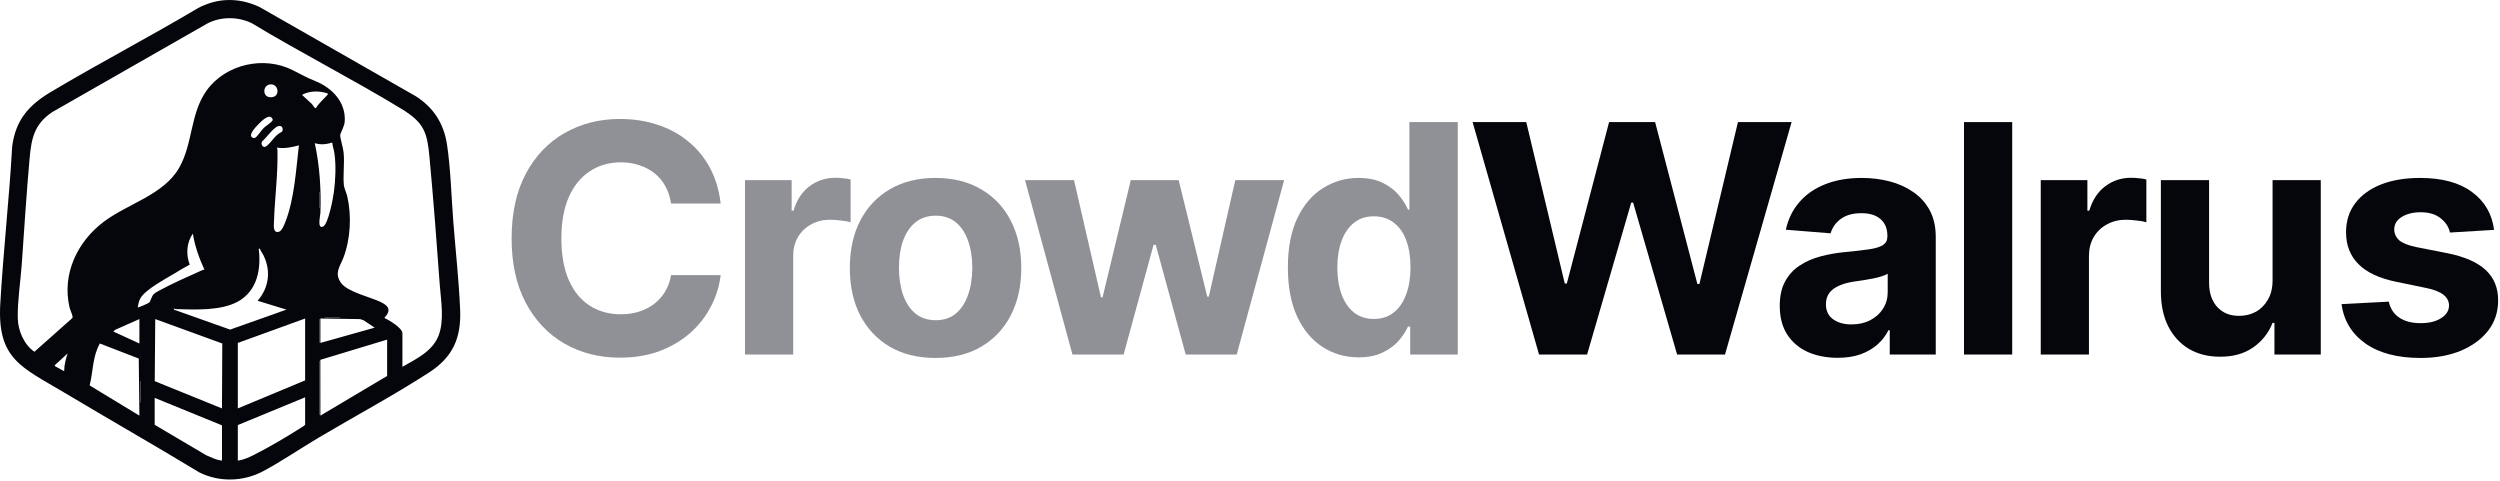 <svg width="650" height="125" viewBox="0 0 650 125" fill="none" xmlns="http://www.w3.org/2000/svg">
<path d="M161.169 92.988C155.815 92.988 151.016 91.771 146.77 89.338C142.525 86.904 139.172 83.375 136.711 78.751C134.251 74.128 133.02 68.544 133.02 62C133.02 55.402 134.251 49.791 136.711 45.167C139.199 40.517 142.566 36.988 146.811 34.581C151.083 32.148 155.869 30.931 161.169 30.931C164.684 30.931 167.943 31.431 170.944 32.431C173.946 33.405 176.596 34.838 178.894 36.731C181.22 38.597 183.112 40.895 184.573 43.626C186.033 46.33 186.966 49.426 187.371 52.914H174.473C174.23 51.265 173.743 49.778 173.013 48.453C172.31 47.128 171.377 46.006 170.214 45.086C169.079 44.167 167.767 43.464 166.28 42.977C164.82 42.463 163.211 42.206 161.453 42.206C158.371 42.206 155.653 42.991 153.301 44.559C150.975 46.1 149.163 48.345 147.865 51.292C146.595 54.212 145.959 57.782 145.959 62C145.959 66.299 146.608 69.923 147.906 72.87C149.204 75.791 151.016 77.994 153.341 79.482C155.667 80.969 158.357 81.712 161.413 81.712C163.116 81.712 164.698 81.483 166.158 81.023C167.618 80.563 168.916 79.901 170.052 79.035C171.188 78.17 172.134 77.116 172.891 75.872C173.675 74.601 174.203 73.154 174.473 71.532H187.371C187.047 74.317 186.222 76.994 184.897 79.563C183.599 82.132 181.828 84.43 179.584 86.458C177.339 88.459 174.676 90.054 171.593 91.244C168.511 92.407 165.036 92.988 161.169 92.988Z" fill="#8F9197"/>
<path d="M193.699 92.177V46.83H205.826V54.78H206.313C207.151 51.968 208.544 49.845 210.491 48.412C212.438 46.952 214.669 46.222 217.183 46.222C217.832 46.222 218.508 46.263 219.211 46.344C219.941 46.398 220.59 46.506 221.158 46.668V57.782C220.563 57.592 219.739 57.444 218.684 57.336C217.657 57.2 216.697 57.133 215.804 57.133C213.993 57.133 212.357 57.538 210.896 58.35C209.436 59.134 208.287 60.242 207.449 61.675C206.638 63.082 206.232 64.704 206.232 66.543V92.177H193.699Z" fill="#8F9197"/>
<path d="M243.223 93.069C238.653 93.069 234.692 92.096 231.339 90.149C228.013 88.175 225.444 85.444 223.632 81.956C221.848 78.441 220.955 74.357 220.955 69.707C220.955 65.001 221.848 60.905 223.632 57.417C225.444 53.901 228.013 51.17 231.339 49.224C234.692 47.249 238.653 46.263 243.223 46.263C247.82 46.263 251.781 47.249 255.107 49.224C258.46 51.17 261.029 53.901 262.814 57.417C264.626 60.905 265.531 65.001 265.531 69.707C265.531 74.357 264.626 78.441 262.814 81.956C261.029 85.444 258.46 88.175 255.107 90.149C251.781 92.096 247.82 93.069 243.223 93.069ZM243.304 83.254C245.386 83.254 247.13 82.672 248.537 81.51C249.943 80.32 250.997 78.697 251.7 76.642C252.43 74.587 252.795 72.248 252.795 69.625C252.795 66.975 252.43 64.636 251.7 62.608C250.997 60.58 249.943 58.985 248.537 57.822C247.13 56.66 245.386 56.078 243.304 56.078C241.195 56.078 239.424 56.66 237.991 57.822C236.585 58.985 235.517 60.58 234.787 62.608C234.084 64.636 233.732 66.975 233.732 69.625C233.732 72.248 234.084 74.587 234.787 76.642C235.517 78.697 236.585 80.32 237.991 81.51C239.424 82.672 241.195 83.254 243.304 83.254Z" fill="#8F9197"/>
<path d="M278.835 92.177L266.505 46.83H279.241L286.258 77.332H286.663L294.005 46.83H306.457L313.88 77.129H314.285L321.18 46.83H333.876L321.546 92.177H308.282L300.495 63.663H299.927L292.139 92.177H278.835Z" fill="#8F9197"/>
<path d="M353.264 92.907C349.803 92.907 346.679 92.015 343.894 90.23C341.109 88.445 338.905 85.823 337.283 82.361C335.661 78.873 334.849 74.614 334.849 69.585C334.849 64.393 335.688 60.067 337.364 56.605C339.041 53.144 341.271 50.562 344.057 48.858C346.842 47.128 349.884 46.263 353.183 46.263C355.724 46.263 357.847 46.695 359.551 47.56C361.254 48.399 362.633 49.453 363.688 50.724C364.742 51.995 365.54 53.252 366.081 54.496H366.446V31.742H379.02V92.177H366.649V84.917H366.081C365.513 86.161 364.688 87.404 363.607 88.648C362.525 89.865 361.133 90.879 359.429 91.69C357.752 92.501 355.697 92.907 353.264 92.907ZM357.198 82.929C359.226 82.929 360.943 82.375 362.349 81.266C363.782 80.131 364.864 78.562 365.594 76.561C366.351 74.56 366.73 72.221 366.73 69.544C366.73 66.84 366.365 64.501 365.635 62.527C364.905 60.526 363.823 58.985 362.39 57.903C360.957 56.795 359.226 56.24 357.198 56.24C355.143 56.24 353.413 56.808 352.006 57.944C350.6 59.08 349.532 60.648 348.802 62.649C348.072 64.623 347.707 66.921 347.707 69.544C347.707 72.167 348.072 74.493 348.802 76.521C349.532 78.522 350.6 80.09 352.006 81.226C353.44 82.361 355.17 82.929 357.198 82.929Z" fill="#8F9197"/>
<path d="M400.152 92.177L382.873 31.742H396.826L406.844 73.722H407.372L418.363 31.742H430.329L441.321 73.844H441.848L451.866 31.742H465.819L448.5 92.177H436.048L424.61 52.671H424.123L412.644 92.177H400.152Z" fill="#05060C"/>
<path d="M477.785 93.029C474.918 93.029 472.336 92.529 470.038 91.528C467.766 90.501 465.981 88.986 464.684 86.985C463.386 84.984 462.737 82.497 462.737 79.522C462.737 76.98 463.196 74.871 464.116 73.195C465.035 71.491 466.292 70.112 467.888 69.058C469.483 68.003 471.295 67.205 473.323 66.665C475.351 66.124 477.501 65.745 479.772 65.529C482.395 65.285 484.504 65.042 486.1 64.799C487.695 64.555 488.858 64.19 489.588 63.704C490.345 63.19 490.723 62.46 490.723 61.513V61.31C490.723 59.445 490.129 57.998 488.939 56.971C487.776 55.943 486.127 55.429 483.99 55.429C481.746 55.429 479.948 55.929 478.596 56.93C477.271 57.903 476.392 59.147 475.959 60.661L464.319 59.729C464.913 56.971 466.076 54.591 467.807 52.59C469.537 50.562 471.768 49.007 474.499 47.925C477.257 46.817 480.448 46.263 484.071 46.263C486.586 46.263 488.993 46.56 491.291 47.155C493.59 47.75 495.631 48.669 497.416 49.913C499.228 51.13 500.661 52.712 501.715 54.659C502.77 56.605 503.297 58.917 503.297 61.594V92.177H491.332V85.85H491.007C490.277 87.283 489.304 88.54 488.087 89.622C486.87 90.676 485.41 91.514 483.706 92.136C482.003 92.731 480.029 93.029 477.785 93.029ZM481.394 84.349C483.233 84.349 484.856 83.984 486.262 83.254C487.695 82.497 488.804 81.496 489.588 80.252C490.399 78.981 490.804 77.562 490.804 75.993V71.167C490.426 71.41 489.885 71.64 489.182 71.856C488.506 72.073 487.749 72.262 486.911 72.424C486.072 72.586 485.234 72.735 484.396 72.87C483.558 72.978 482.801 73.087 482.125 73.195C480.637 73.411 479.339 73.763 478.231 74.249C477.122 74.709 476.257 75.344 475.635 76.156C475.04 76.94 474.743 77.927 474.743 79.117C474.743 80.82 475.364 82.118 476.608 83.01C477.852 83.903 479.448 84.349 481.394 84.349Z" fill="#05060C"/>
<path d="M523.172 31.742V92.177H510.639V31.742H523.172Z" fill="#05060C"/>
<path d="M530.594 92.177V46.83H542.722V54.78H543.209C544.047 51.968 545.44 49.845 547.386 48.412C549.333 46.952 551.564 46.222 554.079 46.222C554.728 46.222 555.404 46.263 556.107 46.344C556.837 46.398 557.486 46.506 558.054 46.668V57.782C557.459 57.592 556.634 57.444 555.58 57.336C554.552 57.2 553.592 57.133 552.7 57.133C550.888 57.133 549.252 57.538 547.792 58.35C546.332 59.134 545.183 60.242 544.344 61.675C543.533 63.082 543.128 64.704 543.128 66.543V92.177H530.594Z" fill="#05060C"/>
<path d="M590.867 72.911V46.83H603.4V92.177H591.354V83.943H590.867C589.84 86.566 588.15 88.702 585.797 90.352C583.445 91.974 580.565 92.772 577.158 92.745C574.129 92.745 571.452 92.069 569.127 90.717C566.828 89.338 565.03 87.377 563.732 84.836C562.461 82.294 561.826 79.252 561.826 75.71V46.83H574.359V73.519C574.359 76.169 575.076 78.278 576.509 79.847C577.942 81.388 579.848 82.145 582.228 82.118C583.742 82.118 585.148 81.78 586.446 81.104C587.744 80.401 588.799 79.36 589.61 77.981C590.448 76.602 590.867 74.912 590.867 72.911Z" fill="#05060C"/>
<path d="M648.463 59.769L636.985 60.459C636.687 59.026 635.889 57.795 634.591 56.768C633.294 55.713 631.549 55.186 629.359 55.186C627.412 55.186 625.776 55.592 624.451 56.403C623.153 57.214 622.504 58.295 622.504 59.648C622.504 60.729 622.924 61.662 623.762 62.446C624.627 63.203 626.101 63.798 628.183 64.231L636.417 65.853C640.824 66.746 644.11 68.192 646.273 70.193C648.436 72.194 649.518 74.831 649.518 78.103C649.518 81.104 648.652 83.727 646.922 85.971C645.191 88.189 642.812 89.933 639.783 91.204C636.755 92.447 633.28 93.069 629.359 93.069C623.356 93.069 618.57 91.812 615.001 89.297C611.458 86.782 609.39 83.375 608.795 79.076L621.085 78.427C621.49 80.266 622.41 81.658 623.843 82.605C625.276 83.551 627.115 84.024 629.359 84.024C631.549 84.024 633.321 83.592 634.673 82.726C636.052 81.861 636.741 80.766 636.741 79.441C636.741 77.197 634.794 75.682 630.9 74.898L623.072 73.276C618.665 72.383 615.379 70.856 613.216 68.692C611.053 66.529 609.971 63.758 609.971 60.378C609.971 57.457 610.769 54.943 612.364 52.833C613.96 50.724 616.191 49.102 619.057 47.966C621.95 46.83 625.33 46.263 629.197 46.263C634.93 46.263 639.432 47.479 642.704 49.913C646.003 52.32 647.922 55.605 648.463 59.769Z" fill="#05060C"/>
<g clip-path="url(#clip0_2066_1647)">
<path d="M58.568 0.036C61.706 -0.167 64.709 0.505 67.521 1.844L108.144 25.039C112.798 28.03 115.403 32.183 116.225 37.599C117.178 43.876 117.354 51.213 117.86 57.638C118.448 65.1 119.313 73.009 119.632 80.428C119.95 87.801 117.819 92.806 111.525 96.871C102.37 102.782 92.301 108.191 82.874 113.777C78.144 116.579 73.211 119.962 68.402 122.519C63.276 125.243 57.07 125.425 51.851 122.838C40.213 115.788 28.379 109.047 16.698 102.066C5.673 95.474 -0.753 93.427 0.071 78.991C0.847 65.374 2.399 51.78 3.159 38.158C4.025 31.283 7.397 27.38 13.206 23.92C25.792 16.418 38.841 9.62 51.44 2.132C53.63 0.961 56.059 0.199 58.568 0.036ZM104.626 95.366C108.2 93.352 112.407 91.342 114.003 87.323C115.598 83.305 114.623 78.038 114.33 73.941C113.548 62.981 112.688 51.983 111.686 41.041C111.081 34.409 110.306 31.912 104.378 28.3C91.637 20.541 78.23 13.753 65.461 6.028C61.901 4.29 57.289 4.262 53.793 6.173L13.55 29.165C8.947 32.268 8.178 35.937 7.713 41.041C6.875 50.261 6.313 59.509 5.654 68.744C5.338 73.17 4.519 78.386 4.621 82.748C4.696 85.953 6.221 89.593 8.945 91.459L18.756 82.744C18.887 82.624 18.887 82.507 18.869 82.344C18.803 81.741 18.22 80.546 18.053 79.81C16.103 71.237 20.091 62.818 26.992 57.645C33.349 52.879 42.595 50.654 46.614 43.567C50.198 37.249 49.417 29.478 53.771 23.464C58.689 16.669 68.674 14.416 76.196 18.29C78.416 19.434 79.624 20.122 82.016 21.092C86.432 22.884 89.991 26.647 89.625 31.658C89.538 32.837 88.456 34.714 88.457 35.102C88.46 36.155 89.194 38.296 89.332 39.598C89.634 42.442 89.134 45.57 89.413 48.203C89.485 48.878 90.099 50.227 90.29 51.066C91.446 56.12 91.143 62.111 89.296 66.975C88.385 69.371 86.797 71.061 88.744 73.648C90.434 75.891 96.175 77.219 98.843 78.457C101.085 79.497 101.816 80.636 99.92 82.664C101.103 83.179 104.626 85.297 104.626 86.635V95.364V95.366ZM70.18 21.95C68.105 22.207 68.144 25.852 70.993 25.212C72.859 24.793 72.377 21.679 70.18 21.95ZM82.124 28.127C82.912 26.802 84.187 25.746 85.216 24.593V24.303C83.055 23.578 80.552 23.558 78.522 24.664L81.102 27.042L81.821 28.036L82.124 28.127ZM65.408 35.59C65.668 35.9 66.097 35.983 66.448 35.76C66.878 35.484 68.055 33.747 68.667 33.176C69.111 32.761 70.968 31.599 70.918 31.11C70.228 29.075 67.775 31.685 66.974 32.526C66.411 33.119 64.762 34.823 65.406 35.59H65.408ZM73.266 34.298C73.737 33.826 73.513 32.477 72.384 32.78C71.093 33.127 69.256 35.858 68.177 36.732C67.812 37.229 68.055 38.109 68.705 38.206C69.464 38.319 71.133 35.917 71.755 35.339C72.028 35.085 72.418 34.799 72.724 34.555C72.883 34.428 73.162 34.402 73.266 34.298ZM86.39 37.074C84.868 37.529 83.377 37.705 81.832 37.22C83.14 43.113 83.512 49.295 83.308 55.334C83.282 56.075 82.4 59.659 84.002 58.9C85.369 58.253 86.599 51.545 86.809 49.969C87.23 46.816 87.394 43.055 86.959 39.907C86.828 38.956 86.474 38.034 86.387 37.076L86.39 37.074ZM77.713 37.797C75.828 38.298 73.936 38.697 71.98 38.376C72.089 38.592 72.13 38.77 72.136 39.015C72.29 45.355 71.447 51.266 71.239 57.486C71.203 58.527 70.893 60.772 72.577 60.241C73.314 60.008 73.986 58.257 74.253 57.557C76.565 51.49 76.96 44.202 77.715 37.797H77.713ZM83.156 54.1V50.06H83.009V54.1H83.156ZM53.157 70.114C51.776 67.12 50.654 64.002 50.142 60.737C48.496 63.072 48.315 66.191 49.33 68.807C48.077 69.449 46.867 70.188 45.668 70.921C43.205 72.426 37.626 75.303 36.417 77.715C36.061 78.427 35.95 79.157 35.804 79.926C35.927 80.034 38.624 78.845 38.826 78.637C39.148 78.304 39.363 77.142 39.921 76.538C40.289 76.138 40.927 75.809 41.41 75.545C44.757 73.709 49.08 71.816 52.614 70.231C52.786 70.155 52.967 70.111 53.157 70.116V70.114ZM67.565 64.634L67.271 64.708C67.921 69.963 66.897 75.641 61.834 78.416C57.439 80.828 50.808 80.514 45.867 80.37C45.617 80.363 45.438 80.32 45.215 80.217V80.503L59.837 85.696L74.477 80.504L66.978 78.196C69.908 74.822 70.493 70.53 68.553 66.48C68.258 65.861 67.756 65.299 67.564 64.636L67.565 64.634ZM88.303 82.524H84.48V82.669H88.303V82.524ZM79.332 82.813L61.833 89.162V106.187L79.332 98.901V82.813ZM83.303 82.813V89.162L97.422 85.192L94.528 83.272L93.659 82.97L83.305 82.813H83.303ZM36.245 89.306V82.957L29.914 85.764L29.476 86.202L36.245 89.307V89.306ZM57.714 106.187L57.795 89.306L40.363 82.959L40.232 99.103L57.714 106.189V106.187ZM83.156 89.017V82.957H83.009V89.017H83.156ZM100.656 88.296L83.293 93.556L83.305 108.063L100.656 97.747V88.296ZM36.077 93.222L25.953 89.306C24.038 92.736 24.239 96.532 23.306 100.208L36.242 108.063L36.076 93.222H36.077ZM16.685 96.52C16.676 94.939 17.1 93.399 17.567 91.904L14.188 95.008L14.375 95.253L16.686 96.52H16.685ZM83.156 107.774V93.923H83.009V107.774H83.156ZM36.539 104.6V99.117H36.392V104.6H36.539ZM61.833 119.75C63.228 119.593 64.656 118.955 65.902 118.332C69.781 116.393 74.828 113.413 78.494 111.064C78.788 110.877 79.097 110.708 79.332 110.444V103.302L61.833 110.516V119.75ZM57.715 119.75V110.588L40.216 103.446V110.444L53.615 118.362C54.937 118.916 56.246 119.635 57.715 119.75Z" fill="#05060C"/>
<path d="M83.156 93.923H83.009V107.775H83.156V93.923Z" fill="#05060C"/>
<path d="M83.156 82.957H83.009V89.017H83.156V82.957Z" fill="#05060C"/>
<path d="M36.539 99.117H36.392V104.6H36.539V99.117Z" fill="#05060C"/>
<path d="M83.156 50.06H83.009V54.1H83.156V50.06Z" fill="#05060C"/>
<path d="M88.303 82.524H84.48V82.669H88.303V82.524Z" fill="#05060C"/>
</g>
<defs>
<clipPath id="clip0_2066_1647">
<rect width="119.663" height="124.672" fill="white"/>
</clipPath>
</defs>
</svg>
